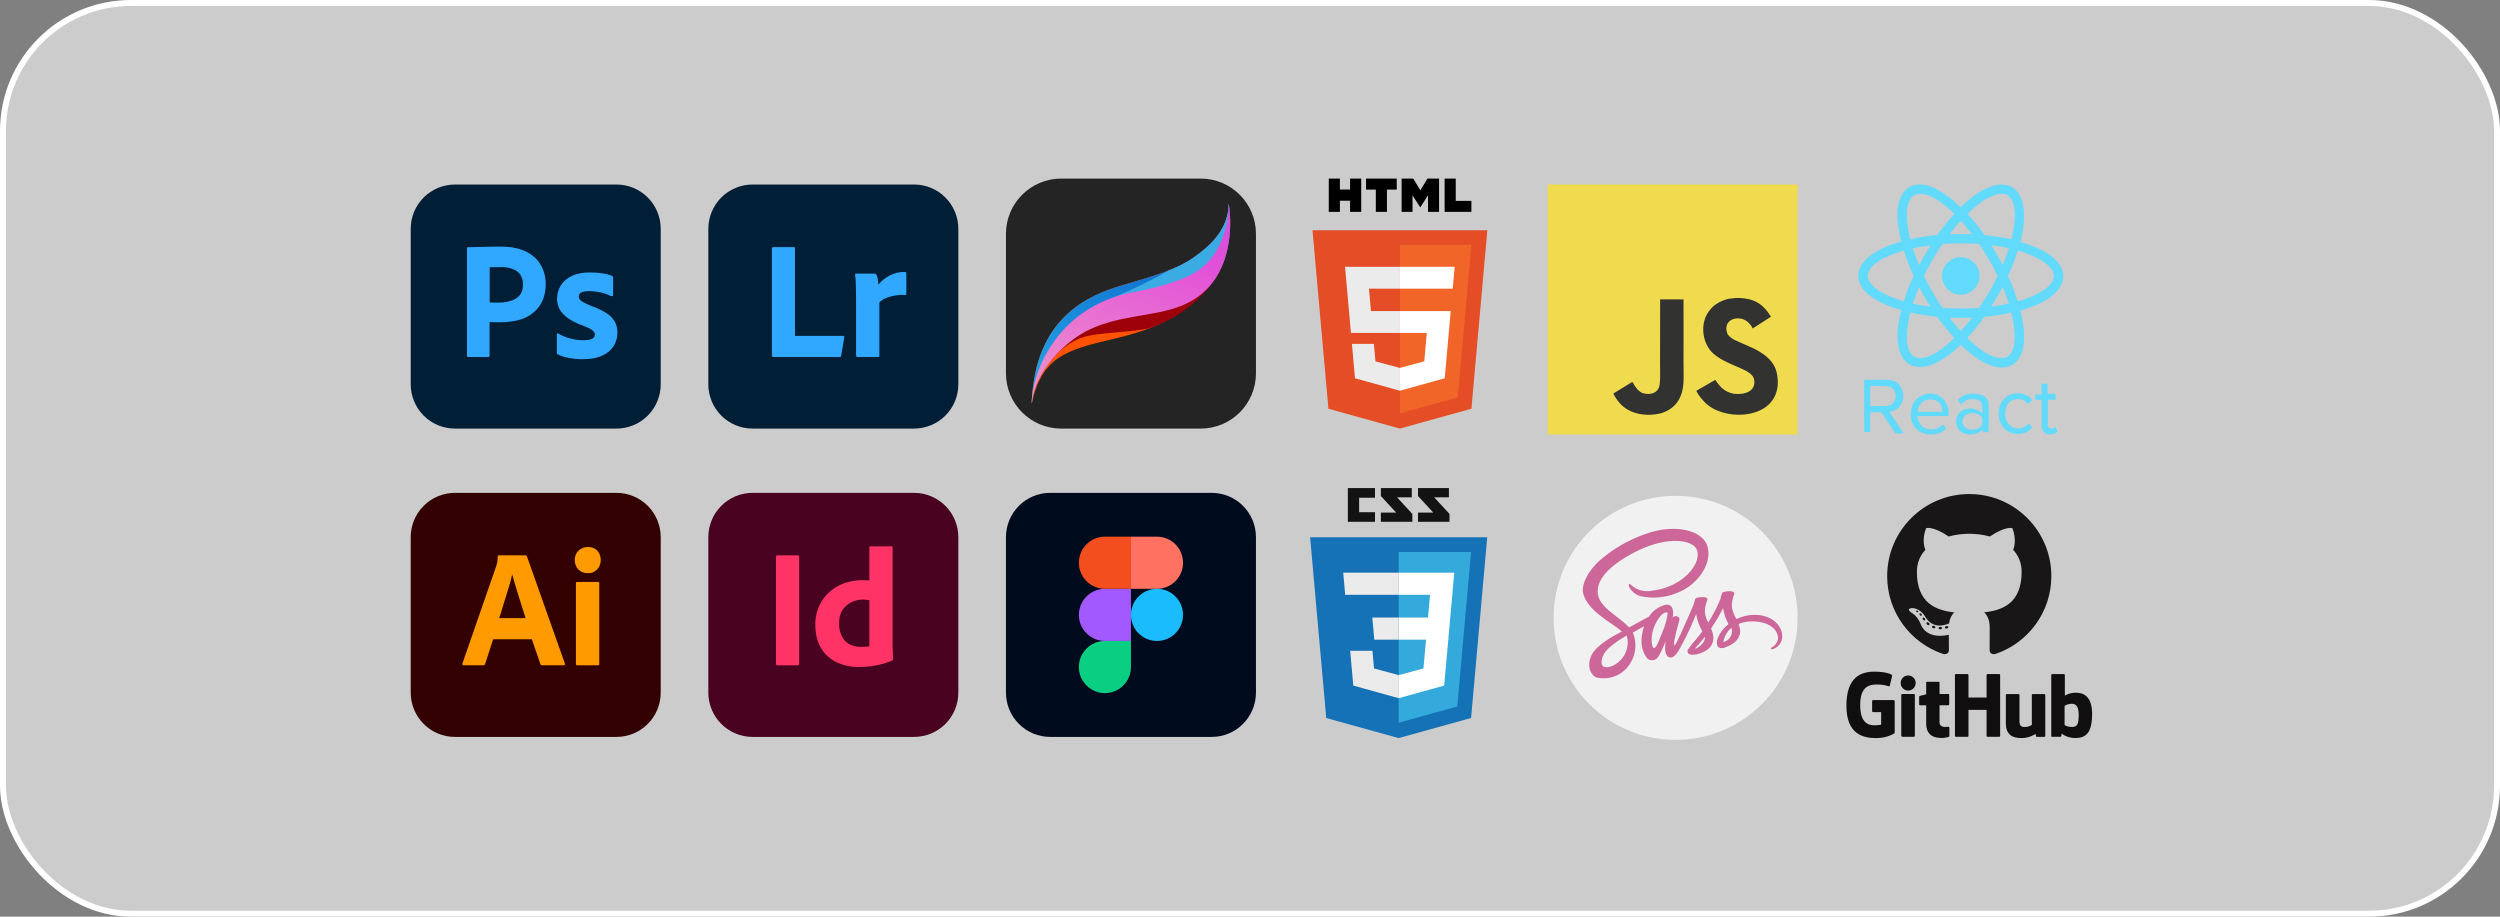 <svg width="420" height="154" viewBox="0 0 420 154" fill="none" xmlns="http://www.w3.org/2000/svg">
<rect x="0" y="0" width="420" height="154" fill="#808080" stroke="none"/>
<rect x="0.5" y="0.5" width="419" height="153" rx="21.5" fill="white" fill-opacity="0.6" stroke="white"/>
<path d="M201.717 72.005H178.287C173.159 72.005 169 67.846 169 62.717V39.287C169 34.159 173.159 30 178.287 30H201.713C206.841 30 211 34.159 211 39.287V62.713C211.005 67.846 206.846 72.005 201.717 72.005Z" fill="#242424"/>
<path d="M188.466 47.953C183.161 49.531 173.79 53.147 173.34 67.818C175.034 59.918 179.211 58.786 186.888 56.98C194.565 55.179 198.737 53.147 203.37 47.614C207.997 42.081 206.419 34.182 206.419 34.182C206.419 38.47 203.37 41.292 200.436 43.325C197.503 45.358 193.771 46.375 188.466 47.953Z" fill="url(#paint0_linear_41_2)"/>
<path d="M173.34 67.823C173.354 67.442 173.372 67.076 173.395 66.713C173.354 67.103 173.33 67.475 173.34 67.823Z" fill="url(#paint1_linear_41_2)"/>
<path d="M193.084 55.17C189.097 55.922 185.036 55.834 182.372 56.535C177.633 57.774 173.683 63.418 173.34 67.818C173.354 67.442 173.372 67.075 173.395 66.709C173.92 61.919 178.334 54.061 188.016 49.758C191.098 48.389 193.873 46.936 196.287 45.451C197.846 44.843 199.211 44.17 200.432 43.325C203.365 41.292 206.414 38.47 206.414 34.182C206.414 34.182 206.665 40.624 204.576 46.138C204.289 46.663 203.964 47.168 203.592 47.646C200.78 51.299 197.461 53.536 193.084 55.17Z" fill="url(#paint2_linear_41_2)"/>
<path d="M173.405 66.523C173.377 66.945 173.354 67.377 173.34 67.818C173.312 67.419 173.335 66.982 173.405 66.523C174.352 52.928 183.319 49.484 188.466 47.953C193.771 46.375 197.498 45.358 200.432 43.325C203.365 41.292 206.414 38.47 206.414 34.182C206.414 34.182 207.997 42.081 203.365 47.614C198.737 53.146 194.899 50.886 187.222 52.692C180.218 54.344 174.152 61.728 173.405 66.523Z" fill="url(#paint3_linear_41_2)"/>
<path d="M185.305 53.485C192.532 52.13 197.043 52.241 202.014 46.936C206.981 41.631 206.414 34.182 206.414 34.182C206.414 38.47 203.365 41.292 200.432 43.325C199.206 44.175 197.842 44.843 196.287 45.451C193.873 46.936 190.536 48.454 187.454 49.823C177.772 54.126 173.92 61.919 173.395 66.709C173.372 67.071 173.354 67.437 173.34 67.818C173.683 63.413 178.083 54.841 185.305 53.485Z" fill="url(#paint4_linear_41_2)"/>
<path d="M173.34 67.823C173.354 67.442 173.372 67.076 173.395 66.713C173.354 67.103 173.33 67.475 173.34 67.823Z" fill="url(#paint5_linear_41_2)"/>
<path d="M190.388 49.085C177.178 51.568 173.228 63.233 173.34 67.823C173.678 63.423 177.517 58.34 182.483 55.63C189.821 51.903 197.498 53.935 202.803 48.519C208.108 43.102 206.414 34.182 206.414 34.182C206.414 38.47 204.832 42.536 202.01 44.908C199.192 47.275 193.548 48.482 190.388 49.085Z" fill="url(#paint6_linear_41_2)"/>
<path d="M126.438 82.8H153.562C154.54 82.799 155.507 82.991 156.41 83.365C157.313 83.739 158.133 84.287 158.824 84.979C159.514 85.671 160.062 86.492 160.436 87.396C160.809 88.299 161.001 89.268 161 90.246V116.353C161.001 117.331 160.809 118.3 160.436 119.204C160.062 120.108 159.514 120.929 158.824 121.621C158.133 122.312 157.313 122.861 156.41 123.235C155.507 123.609 154.54 123.801 153.562 123.8H126.438C125.461 123.801 124.493 123.609 123.59 123.235C122.687 122.861 121.867 122.312 121.176 121.621C120.486 120.929 119.938 120.108 119.564 119.204C119.191 118.3 118.999 117.331 119 116.353V90.246C118.999 89.268 119.191 88.299 119.564 87.396C119.938 86.492 120.486 85.671 121.176 84.979C121.867 84.287 122.687 83.739 123.59 83.365C124.493 82.991 125.461 82.799 126.438 82.8Z" fill="#49021F"/>
<path d="M134.26 93.523V111.5C134.26 111.692 134.173 111.78 134.015 111.78H130.585C130.428 111.78 130.358 111.692 130.358 111.5V93.523C130.358 93.365 130.445 93.295 130.603 93.295H134.015C134.042 93.291 134.069 93.292 134.095 93.299C134.121 93.305 134.145 93.317 134.166 93.334C134.188 93.35 134.205 93.37 134.218 93.394C134.232 93.417 134.24 93.443 134.243 93.47C134.249 93.477 134.254 93.485 134.257 93.494C134.26 93.504 134.261 93.513 134.26 93.523Z" fill="#FF3366"/>
<path d="M144.34 112.06C143.043 112.082 141.757 111.812 140.577 111.272C139.48 110.758 138.56 109.928 137.935 108.889C137.287 107.82 136.972 106.489 136.972 104.894C136.955 103.597 137.287 102.32 137.935 101.197C138.599 100.056 139.561 99.117 140.717 98.481C141.942 97.798 143.412 97.465 145.145 97.465C145.268 97.464 145.391 97.469 145.512 97.483C145.67 97.5 145.845 97.5 146.055 97.518V91.981C146.055 91.858 146.107 91.788 146.23 91.788H149.782C149.822 91.783 149.861 91.793 149.894 91.815C149.926 91.838 149.949 91.872 149.957 91.911V108.626C149.957 108.942 149.975 109.292 149.992 109.677C150.01 110.063 150.045 110.396 150.062 110.694C150.066 110.753 150.051 110.812 150.02 110.862C149.989 110.912 149.942 110.951 149.887 110.974C148.971 111.36 148.014 111.642 147.035 111.815C146.146 111.976 145.244 112.059 144.34 112.06ZM146.055 108.556V100.847C145.899 100.809 145.741 100.78 145.582 100.759C145.39 100.742 145.197 100.724 145.005 100.724C144.319 100.716 143.641 100.872 143.027 101.18C142.43 101.478 141.917 101.924 141.54 102.476C141.155 103.037 140.962 103.79 140.962 104.701C140.947 105.316 141.048 105.929 141.26 106.506C141.429 106.973 141.698 107.398 142.047 107.75C142.385 108.072 142.792 108.312 143.237 108.451C143.706 108.605 144.197 108.681 144.69 108.679C144.952 108.679 145.197 108.661 145.425 108.644C145.639 108.66 145.854 108.63 146.055 108.556Z" fill="#FF3366"/>
<path d="M126.438 31H153.562C154.54 30.999 155.507 31.191 156.41 31.565C157.313 31.939 158.133 32.487 158.824 33.179C159.514 33.871 160.062 34.692 160.436 35.596C160.809 36.5 161.001 37.468 161 38.447V64.553C161.001 65.532 160.809 66.5 160.436 67.404C160.062 68.308 159.514 69.129 158.824 69.821C158.133 70.513 157.313 71.061 156.41 71.435C155.507 71.809 154.54 72.001 153.562 72H126.438C125.461 72.001 124.493 71.809 123.59 71.435C122.687 71.061 121.867 70.513 121.176 69.821C120.486 69.129 119.938 68.308 119.564 67.404C119.191 66.5 118.999 65.532 119 64.553V38.447C118.999 37.468 119.191 36.5 119.564 35.596C119.938 34.692 120.486 33.871 121.176 33.179C121.867 32.487 122.687 31.939 123.59 31.565C124.493 31.191 125.461 30.999 126.438 31Z" fill="#001E36"/>
<path d="M141.05 59.98H129.955C129.763 59.98 129.675 59.875 129.675 59.665V41.758C129.671 41.729 129.673 41.7 129.681 41.672C129.688 41.644 129.702 41.618 129.72 41.595C129.737 41.572 129.76 41.553 129.785 41.539C129.811 41.525 129.839 41.516 129.868 41.513H133.368C133.39 41.509 133.412 41.509 133.434 41.514C133.455 41.519 133.476 41.529 133.494 41.542C133.512 41.555 133.527 41.572 133.538 41.591C133.55 41.61 133.557 41.631 133.56 41.653V56.424H141.645C141.82 56.424 141.873 56.511 141.838 56.669L141.33 59.718C141.327 59.758 141.317 59.797 141.299 59.833C141.281 59.869 141.256 59.902 141.225 59.928C141.174 59.963 141.113 59.982 141.05 59.98Z" fill="#31A8FF"/>
<path d="M143.85 45.963H146.912C146.995 45.965 147.076 45.993 147.142 46.044C147.208 46.094 147.256 46.164 147.28 46.244C147.352 46.368 147.4 46.505 147.42 46.647C147.455 46.822 147.49 47.015 147.507 47.19C147.525 47.365 147.542 47.593 147.542 47.821C148.068 47.206 148.703 46.695 149.415 46.314C150.215 45.88 151.113 45.662 152.022 45.683C152.051 45.679 152.081 45.681 152.109 45.689C152.137 45.696 152.163 45.709 152.186 45.727C152.209 45.745 152.228 45.768 152.242 45.793C152.256 45.819 152.265 45.847 152.267 45.876V49.362C152.267 49.503 152.18 49.555 151.987 49.555C150.853 49.487 149.719 49.691 148.68 50.151C148.325 50.303 148.004 50.523 147.735 50.799V59.735C147.735 59.91 147.665 59.98 147.507 59.98H144.095C144.063 59.986 144.03 59.985 143.998 59.977C143.966 59.969 143.936 59.955 143.91 59.935C143.884 59.916 143.862 59.891 143.845 59.862C143.829 59.834 143.819 59.803 143.815 59.77V49.993C143.815 49.573 143.815 49.135 143.797 48.679C143.78 48.224 143.78 47.768 143.762 47.312C143.745 46.927 143.71 46.541 143.657 46.156C143.653 46.135 143.652 46.114 143.656 46.093C143.66 46.072 143.667 46.052 143.679 46.034C143.69 46.016 143.705 46.001 143.722 45.989C143.74 45.977 143.759 45.968 143.78 45.963C143.797 45.946 143.815 45.946 143.85 45.963Z" fill="#31A8FF"/>
<path d="M176.438 82.8H203.562C204.54 82.799 205.507 82.991 206.41 83.365C207.313 83.739 208.133 84.287 208.824 84.979C209.514 85.671 210.062 86.492 210.436 87.396C210.809 88.299 211.001 89.268 211 90.246V116.353C211.001 117.331 210.809 118.3 210.436 119.204C210.062 120.108 209.514 120.929 208.824 121.621C208.133 122.312 207.313 122.861 206.41 123.235C205.507 123.609 204.54 123.801 203.562 123.8H176.438C175.461 123.801 174.493 123.609 173.59 123.235C172.687 122.861 171.867 122.312 171.176 121.621C170.486 120.929 169.938 120.108 169.564 119.204C169.191 118.3 168.999 117.331 169 116.353V90.246C168.999 89.268 169.191 88.299 169.564 87.396C169.938 86.492 170.486 85.671 171.176 84.979C171.867 84.287 172.687 83.739 173.59 83.365C174.493 82.991 175.461 82.799 176.438 82.8Z" fill="#000B1D"/>
<path d="M185.625 116.441C188.041 116.441 190 114.48 190 112.061V107.68H185.625C183.209 107.68 181.25 109.641 181.25 112.061C181.25 114.48 183.209 116.441 185.625 116.441Z" fill="#0ACF83"/>
<path d="M181.25 103.3C181.25 100.881 183.209 98.919 185.625 98.919H190V107.68H185.625C183.209 107.68 181.25 105.719 181.25 103.3Z" fill="#A259FF"/>
<path d="M181.25 94.539C181.25 92.12 183.209 90.159 185.625 90.159H190V98.919H185.625C183.209 98.919 181.25 96.958 181.25 94.539Z" fill="#F24E1E"/>
<path d="M190 90.159H194.375C196.791 90.159 198.75 92.12 198.75 94.539C198.75 96.958 196.791 98.92 194.375 98.92L190 98.919V90.159Z" fill="#FF7262"/>
<path d="M198.75 103.3C198.75 105.719 196.791 107.68 194.375 107.68C191.959 107.68 190 105.719 190 103.3C190 100.881 191.959 98.92 194.375 98.92C196.791 98.92 198.75 100.881 198.75 103.3Z" fill="#1ABCFE"/>
<path d="M76.438 31H103.562C104.54 30.999 105.507 31.191 106.41 31.565C107.313 31.939 108.133 32.487 108.824 33.179C109.514 33.871 110.062 34.692 110.436 35.596C110.809 36.5 111.001 37.468 111 38.447V64.553C111.001 65.532 110.809 66.5 110.436 67.404C110.062 68.308 109.514 69.129 108.824 69.821C108.133 70.513 107.313 71.061 106.41 71.435C105.507 71.809 104.54 72.001 103.562 72H76.438C75.46 72.001 74.493 71.809 73.59 71.435C72.687 71.061 71.867 70.513 71.176 69.821C70.486 69.129 69.938 68.308 69.564 67.404C69.191 66.5 68.999 65.532 69 64.553V38.447C68.999 37.468 69.191 36.5 69.564 35.596C69.938 34.692 70.486 33.871 71.176 33.179C71.867 32.487 72.687 31.939 73.59 31.565C74.493 31.191 75.46 30.999 76.438 31Z" fill="#001E36"/>
<path d="M78.45 59.753V41.723C78.45 41.601 78.502 41.531 78.625 41.531C78.922 41.531 79.202 41.531 79.605 41.513C80.007 41.495 80.462 41.495 80.935 41.478C81.407 41.461 81.915 41.461 82.457 41.443C83 41.425 83.525 41.425 84.05 41.425C85.485 41.425 86.675 41.601 87.655 41.969C88.533 42.267 89.334 42.758 90 43.405C90.564 43.972 90.999 44.653 91.277 45.403C91.542 46.133 91.678 46.904 91.68 47.681C91.68 49.187 91.33 50.431 90.63 51.413C89.927 52.392 88.945 53.137 87.812 53.55C86.622 53.988 85.31 54.146 83.875 54.146C83.455 54.146 83.175 54.146 83 54.128C82.825 54.111 82.58 54.111 82.247 54.111V59.735C82.251 59.764 82.249 59.793 82.242 59.821C82.234 59.849 82.221 59.876 82.203 59.899C82.185 59.922 82.163 59.941 82.137 59.955C82.112 59.969 82.084 59.978 82.055 59.98H78.66C78.52 59.98 78.45 59.91 78.45 59.753ZM82.265 44.912V50.799C82.51 50.817 82.737 50.834 82.947 50.834H83.875C84.558 50.835 85.237 50.729 85.887 50.519C86.445 50.355 86.944 50.032 87.322 49.59C87.69 49.152 87.865 48.557 87.865 47.786C87.881 47.238 87.742 46.697 87.462 46.226C87.171 45.771 86.741 45.422 86.237 45.227C85.581 44.97 84.877 44.851 84.172 44.877C83.717 44.877 83.315 44.877 82.982 44.895C82.743 44.879 82.503 44.885 82.265 44.912Z" fill="#31A8FF"/>
<path d="M102.6 49.73C102.072 49.452 101.506 49.251 100.92 49.135C100.277 48.989 99.62 48.913 98.96 48.907C98.606 48.895 98.252 48.936 97.91 49.03C97.692 49.075 97.499 49.2 97.368 49.38C97.279 49.522 97.231 49.686 97.228 49.853C97.236 50.02 97.297 50.179 97.403 50.309C97.569 50.504 97.771 50.664 97.998 50.782C98.4 50.992 98.82 51.185 99.24 51.36C100.186 51.679 101.09 52.108 101.935 52.639C102.51 53.001 102.985 53.501 103.318 54.093C103.599 54.652 103.737 55.272 103.72 55.898C103.734 56.726 103.496 57.539 103.038 58.228C102.55 58.928 101.868 59.47 101.078 59.788C100.22 60.156 99.17 60.348 97.91 60.348C97.111 60.352 96.314 60.275 95.53 60.121C94.913 60.014 94.313 59.825 93.745 59.56C93.684 59.529 93.633 59.481 93.599 59.422C93.565 59.363 93.549 59.295 93.553 59.227V56.178C93.551 56.148 93.557 56.118 93.569 56.091C93.581 56.064 93.599 56.039 93.623 56.021C93.647 56.006 93.676 56 93.704 56.003C93.733 56.006 93.759 56.019 93.78 56.038C94.454 56.436 95.186 56.726 95.95 56.897C96.624 57.072 97.318 57.161 98.015 57.16C98.68 57.16 99.153 57.072 99.468 56.914C99.608 56.849 99.727 56.745 99.811 56.615C99.895 56.485 99.939 56.333 99.94 56.178C99.94 55.933 99.8 55.705 99.52 55.477C99.24 55.25 98.663 54.987 97.805 54.654C96.925 54.344 96.09 53.919 95.32 53.392C94.772 53.001 94.317 52.492 93.99 51.903C93.711 51.35 93.573 50.736 93.588 50.116C93.59 49.368 93.796 48.635 94.183 47.996C94.627 47.292 95.265 46.733 96.02 46.384C96.843 45.963 97.875 45.771 99.118 45.771C99.844 45.771 100.569 45.824 101.288 45.928C101.804 45.998 102.31 46.134 102.793 46.331C102.869 46.359 102.932 46.415 102.968 46.489C102.988 46.557 102.999 46.628 103.003 46.699V49.555C103.003 49.589 102.995 49.623 102.98 49.653C102.965 49.684 102.942 49.71 102.915 49.73C102.813 49.767 102.702 49.767 102.6 49.73Z" fill="#31A8FF"/>
<path d="M76.438 82.8H103.563C104.54 82.799 105.507 82.991 106.41 83.365C107.313 83.739 108.133 84.287 108.824 84.979C109.514 85.671 110.062 86.492 110.436 87.396C110.809 88.299 111.001 89.268 111 90.246V116.353C111.001 117.331 110.809 118.3 110.436 119.204C110.062 120.108 109.514 120.929 108.824 121.621C108.133 122.312 107.313 122.861 106.41 123.235C105.507 123.609 104.54 123.801 103.563 123.8H76.438C75.46 123.801 74.493 123.609 73.59 123.235C72.687 122.861 71.867 122.312 71.176 121.621C70.486 120.929 69.938 120.108 69.564 119.204C69.191 118.3 68.999 117.331 69 116.353V90.246C68.999 89.268 69.191 88.299 69.564 87.396C69.938 86.492 70.486 85.671 71.176 84.979C71.867 84.287 72.687 83.739 73.59 83.365C74.493 82.991 75.46 82.799 76.438 82.8Z" fill="#330000"/>
<path d="M89.353 107.4H82.843L81.513 111.517C81.498 111.592 81.455 111.659 81.394 111.704C81.332 111.75 81.256 111.77 81.18 111.762H77.89C77.698 111.762 77.645 111.657 77.698 111.447L83.332 95.205C83.385 95.029 83.438 94.837 83.507 94.626C83.578 94.251 83.613 93.87 83.612 93.487C83.607 93.444 83.619 93.399 83.645 93.364C83.671 93.328 83.709 93.303 83.752 93.295H88.285C88.425 93.295 88.495 93.347 88.513 93.435L94.9 111.482C94.953 111.675 94.9 111.762 94.725 111.762H91.067C91.006 111.768 90.944 111.752 90.892 111.717C90.841 111.682 90.804 111.63 90.787 111.57L89.353 107.4ZM83.858 103.843H88.302C88.198 103.475 88.058 103.037 87.9 102.581C87.743 102.126 87.585 101.6 87.427 101.074C87.27 100.549 87.095 100.005 86.92 99.462C86.745 98.919 86.588 98.411 86.448 97.903C86.308 97.395 86.185 96.957 86.062 96.536H86.028C85.87 97.3 85.672 98.055 85.433 98.796C85.17 99.638 84.907 100.514 84.627 101.39C84.382 102.283 84.12 103.107 83.858 103.843Z" fill="#FF9A00"/>
<path d="M98.715 96.291C98.428 96.298 98.142 96.247 97.875 96.141C97.607 96.036 97.364 95.879 97.157 95.678C96.757 95.239 96.543 94.661 96.562 94.066C96.552 93.776 96.603 93.488 96.711 93.219C96.82 92.951 96.984 92.708 97.192 92.507C97.613 92.109 98.171 91.889 98.75 91.894C99.433 91.894 99.957 92.104 100.342 92.507C100.73 92.932 100.937 93.491 100.92 94.066C100.931 94.362 100.882 94.657 100.777 94.934C100.671 95.211 100.512 95.464 100.307 95.678C100.101 95.888 99.853 96.052 99.578 96.158C99.303 96.264 99.009 96.309 98.715 96.291ZM96.755 111.5V98.008C96.755 97.833 96.825 97.763 96.983 97.763H100.447C100.605 97.763 100.675 97.851 100.675 98.008V111.5C100.675 111.693 100.605 111.78 100.447 111.78H97.017C96.981 111.783 96.944 111.778 96.909 111.765C96.875 111.751 96.844 111.73 96.819 111.704C96.793 111.677 96.775 111.644 96.764 111.609C96.752 111.574 96.75 111.537 96.755 111.5Z" fill="#FF9A00"/>
<path d="M243.416 83.555H240.947L243.515 86.342V87.668H238.225V86.115H240.793L238.225 83.328V82H243.416V83.555ZM237.177 83.555H234.707L237.275 86.342V87.668H231.985V86.115H234.554L231.985 83.328V82H237.177V83.555ZM230.998 83.618H228.333V86.05H230.998V87.668H226.439V82H230.998V83.618Z" fill="#131313"/>
<path d="M222.808 120.627L220.1 90.256H249.854L247.143 120.622L234.959 124L222.808 120.627Z" fill="#1572B6"/>
<path d="M234.977 121.418L244.823 118.688L247.139 92.739H234.977V121.418Z" fill="#33A9DC"/>
<path d="M234.977 103.743H239.906L240.247 99.928H234.977V96.203H244.317L243.313 107.467H234.977V103.743Z" fill="white"/>
<path d="M234.999 113.416L234.983 113.421L230.835 112.301L230.569 109.33H226.831L227.353 115.178L234.982 117.296L235 117.291L234.999 113.416Z" fill="#EBEBEB"/>
<path d="M239.589 107.309L239.141 112.298L234.986 113.419V117.294L242.622 115.178L243.327 107.309H239.589Z" fill="white"/>
<path d="M234.99 96.203V99.928H225.993L225.659 96.203H234.99ZM234.977 103.743V107.467L230.881 107.468L230.547 103.743L234.977 103.743Z" fill="#EBEBEB"/>
<path fill-rule="evenodd" clip-rule="evenodd" d="M330.836 83C323.221 83 317.045 89.174 317.045 96.791C317.045 102.884 320.997 108.053 326.476 109.876C327.165 110.004 327.419 109.577 327.419 109.213C327.419 108.884 327.406 107.798 327.4 106.646C323.563 107.48 322.754 105.018 322.754 105.018C322.126 103.424 321.222 103 321.222 103C319.971 102.145 321.316 102.162 321.316 102.162C322.701 102.259 323.431 103.583 323.431 103.583C324.66 105.692 326.657 105.082 327.444 104.73C327.568 103.838 327.925 103.229 328.319 102.885C325.256 102.537 322.036 101.354 322.036 96.07C322.036 94.564 322.575 93.334 323.457 92.368C323.314 92.021 322.842 90.618 323.591 88.718C323.591 88.718 324.749 88.348 327.383 90.132C328.484 89.827 329.664 89.674 330.835 89.668C332.008 89.674 333.188 89.827 334.29 90.132C336.922 88.348 338.079 88.719 338.079 88.719C338.829 90.618 338.357 92.021 338.214 92.368C339.098 93.334 339.633 94.564 339.633 96.07C339.633 101.367 336.407 102.533 333.336 102.874C333.831 103.302 334.272 104.141 334.272 105.428C334.272 107.273 334.256 108.758 334.256 109.212C334.256 109.578 334.504 110.009 335.203 109.873C340.68 108.048 344.626 102.88 344.626 96.789C344.627 89.174 338.452 83 330.836 83Z" fill="#181616"/>
<path d="M322.269 102.8C322.238 102.869 322.13 102.889 322.032 102.842C321.932 102.797 321.876 102.704 321.909 102.635C321.938 102.565 322.046 102.545 322.146 102.592C322.247 102.637 322.303 102.731 322.269 102.8ZM322.828 103.424C322.762 103.484 322.633 103.456 322.546 103.359C322.455 103.263 322.439 103.134 322.505 103.073C322.573 103.012 322.698 103.04 322.787 103.137C322.878 103.234 322.896 103.362 322.828 103.424ZM323.371 104.217C323.287 104.276 323.148 104.221 323.063 104.098C322.978 103.976 322.978 103.829 323.065 103.77C323.15 103.711 323.287 103.764 323.373 103.886C323.458 104.01 323.458 104.157 323.371 104.217ZM324.116 104.985C324.04 105.068 323.879 105.046 323.762 104.932C323.641 104.821 323.608 104.663 323.683 104.58C323.76 104.496 323.922 104.52 324.04 104.632C324.16 104.743 324.197 104.902 324.116 104.985ZM325.144 105.43C325.11 105.538 324.956 105.587 324.799 105.542C324.643 105.494 324.541 105.368 324.572 105.259C324.605 105.15 324.761 105.099 324.918 105.148C325.074 105.195 325.176 105.32 325.144 105.43ZM326.272 105.513C326.276 105.626 326.144 105.721 325.98 105.723C325.815 105.727 325.682 105.635 325.68 105.522C325.68 105.408 325.809 105.314 325.974 105.312C326.138 105.309 326.272 105.4 326.272 105.513ZM327.322 105.334C327.342 105.445 327.228 105.559 327.065 105.589C326.905 105.619 326.757 105.55 326.737 105.44C326.717 105.327 326.833 105.213 326.993 105.183C327.156 105.155 327.302 105.221 327.322 105.334Z" fill="#181616"/>
<path d="M318.148 117.615H314.679C314.636 117.615 314.595 117.633 314.565 117.663C314.534 117.693 314.517 117.735 314.517 117.778V119.473C314.517 119.516 314.534 119.558 314.565 119.588C314.595 119.618 314.636 119.636 314.679 119.636H316.032V121.742C316.032 121.742 315.728 121.846 314.888 121.846C313.897 121.846 312.513 121.484 312.513 118.44C312.513 115.395 313.954 114.994 315.308 114.994C316.479 114.994 316.984 115.201 317.305 115.3C317.406 115.331 317.5 115.23 317.5 115.141L317.887 113.502C317.887 113.478 317.882 113.453 317.871 113.431C317.86 113.409 317.844 113.39 317.824 113.376C317.694 113.282 316.898 112.838 314.888 112.838C312.573 112.838 310.197 113.822 310.197 118.559C310.197 123.294 312.917 124 315.209 124C317.106 124 318.257 123.189 318.257 123.189C318.304 123.163 318.31 123.097 318.31 123.066V117.777C318.31 117.734 318.293 117.693 318.262 117.663C318.232 117.632 318.191 117.615 318.148 117.615ZM335.862 113.242H333.909C333.888 113.242 333.867 113.247 333.847 113.255C333.827 113.263 333.809 113.275 333.794 113.29C333.779 113.305 333.768 113.323 333.76 113.343C333.752 113.363 333.747 113.384 333.748 113.405L333.748 117.18H330.704V113.405C330.704 113.384 330.7 113.363 330.692 113.343C330.684 113.323 330.672 113.305 330.657 113.29C330.642 113.275 330.624 113.263 330.605 113.255C330.585 113.247 330.564 113.242 330.543 113.242H328.59C328.568 113.242 328.547 113.247 328.528 113.255C328.508 113.263 328.49 113.275 328.475 113.29C328.46 113.305 328.448 113.323 328.44 113.343C328.432 113.363 328.428 113.384 328.428 113.405V123.625C328.428 123.715 328.501 123.788 328.59 123.788H330.543C330.564 123.788 330.585 123.784 330.605 123.776C330.624 123.767 330.642 123.755 330.657 123.74C330.672 123.725 330.684 123.707 330.692 123.687C330.7 123.668 330.704 123.646 330.704 123.625V119.254H333.748L333.743 123.625C333.743 123.715 333.816 123.788 333.905 123.788H335.862C335.884 123.788 335.905 123.784 335.924 123.776C335.944 123.767 335.962 123.755 335.977 123.74C335.992 123.725 336.003 123.707 336.011 123.687C336.019 123.668 336.024 123.646 336.023 123.625V113.405C336.024 113.384 336.02 113.362 336.012 113.343C336.004 113.323 335.992 113.305 335.977 113.29C335.962 113.275 335.944 113.263 335.924 113.255C335.905 113.246 335.884 113.242 335.862 113.242ZM320.574 113.475C319.879 113.475 319.315 114.043 319.315 114.746C319.315 115.449 319.879 116.018 320.574 116.018C321.269 116.018 321.833 115.449 321.833 114.746C321.833 114.043 321.269 113.475 320.574 113.475ZM321.532 116.589H319.585C319.496 116.589 319.416 116.681 319.416 116.77V123.529C319.416 123.728 319.54 123.787 319.7 123.787H321.453C321.646 123.787 321.693 123.693 321.693 123.526V116.752C321.693 116.731 321.689 116.71 321.681 116.69C321.673 116.67 321.661 116.652 321.646 116.637C321.631 116.622 321.614 116.61 321.594 116.602C321.574 116.594 321.553 116.589 321.532 116.589ZM343.446 116.604H341.508C341.486 116.604 341.465 116.609 341.446 116.617C341.426 116.625 341.408 116.637 341.393 116.653C341.378 116.668 341.367 116.686 341.359 116.705C341.351 116.725 341.347 116.746 341.347 116.768V121.779C341.347 121.779 340.854 122.139 340.156 122.139C339.457 122.139 339.272 121.822 339.272 121.138V116.768C339.272 116.746 339.268 116.725 339.26 116.705C339.252 116.686 339.24 116.668 339.225 116.652C339.21 116.637 339.192 116.625 339.173 116.617C339.153 116.609 339.132 116.604 339.111 116.604H337.144C337.101 116.604 337.059 116.622 337.029 116.652C336.999 116.683 336.982 116.724 336.982 116.768V121.468C336.982 123.501 338.115 123.998 339.673 123.998C340.952 123.998 341.982 123.291 341.982 123.291C341.982 123.291 342.031 123.664 342.054 123.708C342.076 123.752 342.134 123.796 342.196 123.796L343.448 123.791C343.469 123.791 343.49 123.786 343.51 123.778C343.529 123.77 343.547 123.758 343.562 123.743C343.577 123.727 343.589 123.709 343.597 123.69C343.606 123.67 343.61 123.649 343.61 123.627L343.609 116.767C343.608 116.724 343.591 116.682 343.561 116.652C343.531 116.621 343.489 116.604 343.446 116.604ZM348.743 116.375C347.642 116.375 346.893 116.866 346.893 116.866V113.405C346.894 113.384 346.89 113.362 346.882 113.343C346.874 113.323 346.862 113.305 346.847 113.29C346.832 113.275 346.814 113.263 346.794 113.255C346.775 113.246 346.754 113.242 346.732 113.242H344.774C344.753 113.242 344.732 113.246 344.712 113.254C344.692 113.262 344.674 113.274 344.659 113.29C344.644 113.305 344.632 113.323 344.624 113.343C344.616 113.362 344.612 113.383 344.612 113.405V123.625C344.612 123.646 344.616 123.668 344.624 123.687C344.632 123.707 344.644 123.725 344.659 123.74C344.674 123.755 344.692 123.768 344.712 123.776C344.732 123.784 344.753 123.788 344.774 123.788H346.133C346.195 123.788 346.241 123.757 346.275 123.701C346.308 123.646 346.357 123.23 346.357 123.23C346.357 123.23 347.158 123.988 348.674 123.988C350.454 123.988 351.475 123.086 351.475 119.936C351.475 116.786 349.844 116.375 348.743 116.375ZM347.978 122.133C347.306 122.112 346.85 121.807 346.85 121.807V118.571C346.85 118.571 347.3 118.295 347.852 118.245C348.55 118.183 349.222 118.394 349.222 120.059C349.222 121.814 348.919 122.161 347.978 122.133ZM327.334 122.094C327.248 122.094 327.03 122.129 326.805 122.129C326.086 122.129 325.842 121.795 325.842 121.362V118.488H327.307C327.328 118.488 327.349 118.484 327.369 118.475C327.389 118.467 327.407 118.455 327.422 118.44C327.437 118.425 327.449 118.407 327.457 118.387C327.465 118.367 327.469 118.346 327.469 118.324V116.75C327.469 116.729 327.465 116.708 327.457 116.688C327.449 116.668 327.437 116.65 327.422 116.635C327.407 116.62 327.389 116.608 327.369 116.6C327.349 116.592 327.328 116.588 327.307 116.588H325.842L325.839 114.652C325.839 114.579 325.802 114.542 325.717 114.542H323.72C323.643 114.542 323.601 114.577 323.601 114.651V116.651C323.601 116.651 322.601 116.892 322.533 116.912C322.5 116.922 322.47 116.942 322.449 116.97C322.428 116.998 322.416 117.032 322.416 117.067V118.324C322.416 118.345 322.42 118.366 322.428 118.386C322.436 118.406 322.448 118.424 322.463 118.439C322.478 118.454 322.496 118.466 322.516 118.474C322.535 118.483 322.556 118.487 322.578 118.487H323.601V121.511C323.601 123.757 325.177 123.977 326.24 123.977C326.725 123.977 327.306 123.822 327.402 123.786C327.46 123.764 327.494 123.705 327.494 123.639L327.495 122.257C327.494 122.214 327.477 122.173 327.447 122.143C327.417 122.112 327.377 122.095 327.334 122.094Z" fill="#100E0F"/>
<path d="M223.175 68.67L220.501 38.688H249.874L247.198 68.665L235.17 72L223.175 68.67Z" fill="#E44D26"/>
<path d="M235.188 69.451L244.907 66.756L247.194 41.14H235.188V69.451Z" fill="#F16529"/>
<path d="M235.188 52.26H230.322L229.986 48.494H235.188V44.817H225.967L226.959 55.937H235.188V52.26ZM235.188 61.809L235.171 61.814L231.077 60.708L230.815 57.775H227.123L227.638 63.549L235.171 65.64L235.188 65.635V61.809Z" fill="#EBEBEB"/>
<path d="M223.234 30H225.103V31.846H226.812V30H228.681V35.591H226.812V33.719H225.103V35.591H223.234V30ZM231.138 31.854H229.493V30H234.653V31.854H233.007V35.591H231.138V31.854ZM235.472 30H237.42L238.619 31.965L239.816 30H241.765V35.591H239.904V32.82L238.619 34.807H238.586L237.3 32.82V35.591H235.471L235.472 30ZM242.696 30H244.565V33.743H247.193V35.591H242.696V30Z" fill="black"/>
<path d="M235.175 52.26V55.937H239.703L239.276 60.706L235.175 61.813V65.638L242.713 63.549L243.633 53.247L243.722 52.26H235.175ZM235.175 44.817V48.494H244.057L244.131 47.668L244.386 44.817H235.175Z" fill="white"/>
<path d="M260 31H302V73H260V31Z" fill="#F0DB4F"/>
<path d="M298.563 62.983C298.255 61.067 297.006 59.458 293.305 57.957C292.019 57.366 290.586 56.943 290.159 55.969C290.007 55.402 289.987 55.082 290.083 54.739C290.358 53.625 291.688 53.278 292.742 53.597C293.42 53.825 294.063 54.348 294.45 55.182C296.263 54.009 296.259 54.016 297.525 53.21C297.061 52.492 296.814 52.16 296.511 51.853C295.421 50.635 293.935 50.008 291.56 50.056L290.323 50.216C289.137 50.516 288.007 51.138 287.344 51.972C285.356 54.228 285.923 58.177 288.342 59.801C290.726 61.59 294.227 61.997 294.674 63.67C295.11 65.718 293.169 66.381 291.241 66.145C289.82 65.85 289.029 65.128 288.175 63.814C286.602 64.724 286.602 64.724 284.985 65.654C285.368 66.493 285.771 66.872 286.414 67.599C289.456 70.685 297.07 70.533 298.435 65.862C298.491 65.702 298.858 64.632 298.563 62.983ZM282.832 50.303H278.904L278.888 60.46C278.888 62.62 279 64.6 278.648 65.207C278.074 66.4 276.584 66.253 275.906 66.021C275.215 65.681 274.864 65.199 274.457 64.516C274.345 64.32 274.261 64.169 274.233 64.157L271.039 66.113C271.57 67.203 272.352 68.149 273.354 68.764C274.851 69.662 276.863 69.938 278.968 69.455C280.337 69.056 281.519 68.229 282.138 66.972C283.032 65.323 282.84 63.327 282.832 61.119C282.852 57.517 282.832 53.916 282.832 50.303Z" fill="#323330"/>
<path d="M329.414 49.502C331.151 49.502 332.56 48.093 332.56 46.356C332.56 44.619 331.151 43.211 329.414 43.211C327.677 43.211 326.268 44.619 326.268 46.356C326.268 48.093 327.677 49.502 329.414 49.502Z" fill="#61DAFB"/>
<path d="M329.414 57.924C331.883 60.326 334.319 61.746 336.28 61.746C336.923 61.746 337.532 61.611 338.039 61.307C339.798 60.292 340.441 57.755 339.832 54.136C339.73 53.493 339.595 52.851 339.426 52.174C340.102 51.971 340.711 51.768 341.32 51.565C344.736 50.246 346.631 48.42 346.631 46.424C346.631 44.395 344.736 42.568 341.32 41.283C340.711 41.046 340.102 40.843 339.426 40.674C339.595 39.997 339.73 39.355 339.832 38.712C340.407 35.025 339.764 32.455 338.005 31.44C337.498 31.135 336.889 31 336.246 31C334.318 31 331.849 32.421 329.38 34.822C326.945 32.421 324.509 31 322.548 31C321.905 31 321.296 31.135 320.789 31.44C319.03 32.455 318.387 34.991 318.996 38.611C319.097 39.253 319.233 39.896 319.402 40.572C318.725 40.775 318.117 40.978 317.508 41.181C314.091 42.5 312.197 44.327 312.197 46.322C312.197 48.352 314.091 50.178 317.508 51.464C318.117 51.701 318.725 51.904 319.402 52.073C319.233 52.749 319.097 53.392 318.996 54.035C318.421 57.654 319.064 60.224 320.789 61.205C321.296 61.51 321.905 61.645 322.548 61.645C324.509 61.713 326.945 60.292 329.414 57.924ZM327.52 53.358C328.129 53.392 328.771 53.392 329.414 53.392C330.057 53.392 330.699 53.392 331.308 53.358C330.699 54.17 330.057 54.914 329.414 55.624C328.771 54.914 328.129 54.17 327.52 53.358ZM323.326 49.874C323.664 50.449 323.968 50.99 324.34 51.532C323.292 51.396 322.311 51.227 321.364 51.024C321.668 50.111 322.006 49.164 322.412 48.217C322.683 48.758 322.987 49.333 323.326 49.874ZM321.364 41.722C322.311 41.519 323.292 41.35 324.34 41.215C324.002 41.756 323.664 42.297 323.326 42.872C322.987 43.447 322.683 43.989 322.412 44.564C321.973 43.583 321.634 42.636 321.364 41.722ZM323.224 46.356C323.664 45.443 324.137 44.53 324.679 43.617C325.186 42.737 325.761 41.858 326.336 40.978C327.351 40.911 328.365 40.877 329.414 40.877C330.496 40.877 331.511 40.911 332.492 40.978C333.101 41.858 333.642 42.737 334.149 43.617C334.691 44.53 335.164 45.443 335.604 46.356C335.164 47.27 334.691 48.183 334.149 49.096C333.642 49.976 333.067 50.855 332.492 51.734C331.477 51.802 330.463 51.836 329.414 51.836C328.332 51.836 327.317 51.802 326.336 51.734C325.727 50.855 325.186 49.976 324.679 49.096C324.137 48.183 323.664 47.27 323.224 46.356ZM336.449 44.53L335.536 42.839C335.198 42.264 334.894 41.722 334.521 41.181C335.57 41.316 336.551 41.486 337.498 41.688C337.194 42.636 336.855 43.583 336.449 44.53ZM336.449 48.183C336.855 49.13 337.194 50.077 337.498 50.99C336.551 51.193 335.57 51.362 334.521 51.498C334.86 50.956 335.198 50.415 335.536 49.84C335.841 49.333 336.145 48.758 336.449 48.183ZM337.227 59.92C336.957 60.089 336.619 60.157 336.246 60.157C334.589 60.157 332.526 58.804 330.496 56.774C331.477 55.726 332.424 54.542 333.371 53.223C334.961 53.087 336.483 52.851 337.904 52.512C338.073 53.121 338.174 53.73 338.276 54.339C338.75 57.214 338.377 59.277 337.227 59.92ZM338.986 42.094C342.775 43.177 345.041 44.834 345.041 46.356C345.041 47.675 343.485 48.995 340.745 50.043C340.204 50.246 339.595 50.449 338.986 50.618C338.547 49.231 338.005 47.811 337.329 46.356C338.005 44.902 338.58 43.481 338.986 42.094ZM336.28 32.556C336.652 32.556 336.957 32.624 337.261 32.793C338.377 33.435 338.783 35.465 338.31 38.374C338.208 38.949 338.073 39.558 337.938 40.2C336.517 39.896 334.995 39.659 333.405 39.49C332.492 38.171 331.511 36.987 330.53 35.938C332.56 33.943 334.623 32.556 336.28 32.556ZM331.308 39.355C330.699 39.321 330.057 39.321 329.414 39.321C328.771 39.321 328.129 39.321 327.52 39.355C328.129 38.543 328.771 37.799 329.414 37.088C330.057 37.799 330.699 38.577 331.308 39.355ZM321.6 32.793C321.871 32.624 322.209 32.556 322.581 32.556C324.239 32.556 326.302 33.909 328.332 35.938C327.351 36.987 326.404 38.171 325.456 39.49C323.867 39.625 322.345 39.862 320.924 40.2C320.755 39.591 320.653 38.983 320.552 38.374C320.078 35.499 320.45 33.469 321.6 32.793ZM319.842 50.618C316.053 49.536 313.787 47.878 313.787 46.356C313.787 45.037 315.343 43.718 318.083 42.669C318.624 42.467 319.233 42.264 319.842 42.094C320.281 43.481 320.823 44.902 321.499 46.356C320.823 47.811 320.248 49.265 319.842 50.618ZM320.552 54.339C320.653 53.764 320.789 53.155 320.924 52.512C322.345 52.817 323.867 53.054 325.456 53.223C326.37 54.542 327.351 55.726 328.332 56.774C326.302 58.77 324.239 60.157 322.581 60.157C322.209 60.157 321.905 60.089 321.6 59.92C320.45 59.277 320.078 57.214 320.552 54.339ZM319.131 68.275C319.875 67.361 319.909 66.347 319.503 65.332C319.097 64.317 318.252 63.844 317.203 63.81C315.952 63.776 314.666 63.81 313.415 63.81H313.178V72.57H314.193V69.255H315.783C315.986 69.255 316.155 69.323 316.256 69.492L318.286 72.638C318.319 72.706 318.421 72.807 318.489 72.807H319.808C318.996 71.556 318.218 70.372 317.406 69.154C318.117 69.053 318.725 68.816 319.131 68.275ZM314.193 68.207V64.858H314.565C315.343 64.858 316.155 64.825 316.933 64.892C317.846 64.926 318.489 65.636 318.489 66.55C318.489 67.463 317.744 68.173 316.831 68.207C316.019 68.241 315.208 68.207 314.193 68.207ZM327.283 68.647C326.742 66.279 324.577 65.67 322.92 66.414C321.634 66.989 321.059 68.106 321.025 69.492C320.992 70.541 321.296 71.488 322.108 72.198C323.021 73.01 324.137 73.112 325.287 72.909C325.93 72.773 326.505 72.469 326.945 71.995C326.776 71.759 326.607 71.522 326.437 71.319C325.49 72.131 324.442 72.401 323.292 71.86C322.548 71.488 322.175 70.575 322.108 69.898H327.351V69.459C327.384 69.154 327.351 68.883 327.283 68.647ZM322.175 69.188C322.074 68.173 323.089 67.091 324.205 67.091C325.49 67.057 326.302 67.835 326.336 69.188H322.175ZM332.56 66.245C332.052 66.144 331.511 66.11 331.004 66.144C330.192 66.211 329.482 66.583 328.907 67.192C329.076 67.429 329.211 67.666 329.414 67.936C329.482 67.869 329.549 67.801 329.617 67.767C330.158 67.26 330.801 66.989 331.579 67.057C332.188 67.091 332.763 67.294 332.932 67.903C333.067 68.376 333.033 68.883 333.067 69.391C332.966 69.391 332.932 69.357 332.898 69.323C332.086 68.647 331.173 68.511 330.192 68.748C329.279 68.985 328.704 69.695 328.636 70.609C328.568 71.657 329.042 72.435 329.955 72.807C330.53 73.044 331.173 73.044 331.782 72.909C332.255 72.807 332.458 72.537 333.135 72.164V72.604H334.082C334.082 71.251 334.116 69.594 334.082 68.038C334.082 67.057 333.507 66.448 332.56 66.245ZM333.033 70.507C332.999 70.609 333.033 70.71 333.033 70.811C333.033 71.522 332.864 71.759 332.188 72.029C331.714 72.198 331.207 72.266 330.699 72.097C330.124 71.928 329.718 71.42 329.718 70.845C329.685 70.27 330.057 69.695 330.632 69.526C331.41 69.255 332.12 69.425 332.763 69.898C332.966 70.067 333.101 70.236 333.033 70.507ZM338.31 67.158C339.189 66.888 340.001 67.057 340.61 67.801L340.711 67.869C340.948 67.666 341.151 67.463 341.422 67.226C341.32 67.125 341.286 67.057 341.219 66.956C340.238 65.907 338.31 65.772 337.126 66.617C335.469 67.835 335.502 70.203 336.314 71.454C337.092 72.638 338.208 73.044 339.527 72.875C340.305 72.773 340.948 72.401 341.455 71.759C341.219 71.556 340.982 71.353 340.745 71.116C340.677 71.183 340.644 71.217 340.61 71.285C339.697 72.3 338.174 72.198 337.363 71.116C336.889 70.473 336.788 69.729 336.923 68.985C336.991 68.139 337.43 67.463 338.31 67.158ZM345.345 71.759C345.278 71.792 345.244 71.826 345.244 71.826C344.973 72.029 344.703 72.063 344.398 71.962C344.094 71.826 344.06 71.556 344.026 71.285V67.429C344.026 67.361 344.026 67.497 344.06 67.158H345.345V66.144H343.992V64.453H342.978V66.279H342.098C342.03 66.279 341.929 66.347 341.929 66.414C341.895 66.651 341.929 66.82 341.929 67.158H343.011V71.488C343.011 72.029 343.147 72.503 343.62 72.773C344.128 73.078 345.109 73.01 345.548 72.638C345.616 72.604 345.65 72.469 345.65 72.435C345.548 72.232 345.447 71.995 345.345 71.759Z" fill="#61DAFB"/>
<path d="M302 103.8C302 115.122 292.822 124.3 281.5 124.3C270.178 124.3 261 115.122 261 103.8C261 92.478 270.178 83.3 281.5 83.3C292.822 83.3 302 92.478 302 103.8Z" fill="#F1F1F1"/>
<path d="M294.759 103.293C293.706 103.295 292.668 103.535 291.722 103.997C291.426 103.506 291.198 102.977 291.043 102.425C290.954 101.992 290.933 101.547 290.982 101.108C291.084 100.625 291.217 100.148 291.379 99.681C291.373 99.62 291.306 99.332 290.632 99.322C289.958 99.313 289.378 99.451 289.316 99.629C289.199 99.954 289.105 100.288 289.034 100.627C288.477 102.003 287.79 103.323 286.984 104.569C286.533 103.829 286.347 102.957 286.458 102.097C286.56 101.613 286.693 101.137 286.855 100.67C286.849 100.609 286.782 100.321 286.108 100.311C285.434 100.301 284.854 100.439 284.792 100.617C284.729 100.796 284.65 101.216 284.51 101.615C284.37 102.015 282.736 105.668 282.307 106.61C282.087 107.089 281.897 107.479 281.763 107.742C281.756 107.759 281.748 107.776 281.739 107.791C281.619 108.017 281.555 108.141 281.555 108.141V108.147C281.463 108.312 281.365 108.465 281.316 108.465C281.231 108.123 281.235 107.765 281.328 107.425C281.567 106.157 282.154 104.187 282.148 104.119C282.148 104.082 282.258 103.74 281.769 103.563C281.655 103.509 281.527 103.491 281.404 103.513C281.28 103.534 281.166 103.593 281.077 103.682C281.034 103.682 281.004 103.787 281.004 103.787C281.004 103.787 281.536 101.571 279.988 101.571C279.385 101.693 278.812 101.933 278.303 102.279C277.794 102.625 277.36 103.069 277.026 103.585C276.609 103.812 275.722 104.295 274.773 104.816C274.414 105.018 274.038 105.22 273.69 105.414C273.666 105.39 273.641 105.359 273.617 105.335C271.732 103.327 268.267 101.91 268.417 99.223C268.472 98.244 268.808 95.673 275.07 92.551C280.223 90.011 284.325 90.715 285.035 92.275C286.051 94.504 282.837 98.641 277.513 99.241C276.924 99.361 276.315 99.346 275.732 99.199C275.15 99.052 274.608 98.775 274.146 98.39C273.865 98.084 273.822 98.066 273.718 98.127C273.546 98.219 273.656 98.494 273.718 98.653C273.921 99.021 274.195 99.344 274.526 99.604C274.856 99.863 275.234 100.054 275.64 100.165C277.734 100.618 279.918 100.401 281.883 99.546C285.115 98.298 287.628 94.827 286.891 91.92C286.15 88.97 281.254 87.997 276.62 89.646C273.717 90.623 271.035 92.161 268.727 94.174C266.174 96.561 265.771 98.635 265.936 99.505C266.534 102.591 270.784 104.598 272.485 106.088C272.399 106.137 272.32 106.18 272.253 106.216C271.402 106.639 268.158 108.334 267.346 110.127C266.428 112.162 267.493 113.616 268.197 113.812C269.257 114.066 270.37 113.982 271.381 113.573C272.391 113.164 273.249 112.449 273.834 111.529C274.332 110.765 274.638 109.893 274.726 108.986C274.814 108.079 274.682 107.164 274.34 106.319C274.334 106.305 274.326 106.293 274.316 106.282L274.983 105.891C275.417 105.633 275.845 105.395 276.213 105.199C275.964 105.917 275.817 106.668 275.778 107.427C275.694 108.591 276.05 109.745 276.777 110.659C276.887 110.754 277.015 110.826 277.154 110.871C277.293 110.916 277.439 110.934 277.584 110.922C278.303 110.922 278.632 110.324 278.992 109.613C279.432 108.744 279.83 107.734 279.83 107.734C279.83 107.734 279.334 110.464 280.681 110.464C281.17 110.464 281.666 109.827 281.887 109.506V109.512C281.887 109.512 281.899 109.494 281.924 109.451L282.003 109.323V109.311C282.199 108.969 282.64 108.191 283.294 106.899C284.139 105.235 284.953 103.153 284.953 103.153C285.032 103.611 285.14 104.063 285.278 104.506C285.475 105.043 285.708 105.566 285.975 106.072C285.779 106.348 285.657 106.501 285.657 106.501L285.663 106.507C285.504 106.715 285.333 106.941 285.142 107.162C284.576 107.784 284.051 108.442 283.57 109.133C283.498 109.249 283.474 109.387 283.501 109.521C283.528 109.654 283.606 109.772 283.717 109.851C283.969 109.982 284.256 110.029 284.537 109.986C284.96 109.962 285.376 109.867 285.767 109.705C286.145 109.572 286.502 109.384 286.826 109.148C287.16 108.917 287.429 108.603 287.607 108.238C287.785 107.872 287.866 107.467 287.842 107.061C287.805 106.55 287.674 106.05 287.457 105.585C287.518 105.499 287.577 105.414 287.634 105.328C288.315 104.312 288.928 103.253 289.47 102.158C289.549 102.615 289.657 103.067 289.794 103.51C289.957 103.974 290.157 104.425 290.393 104.856C289.61 105.459 288.993 106.25 288.601 107.157C288.216 108.271 288.515 108.772 289.08 108.889C289.389 108.91 289.698 108.847 289.974 108.705C290.379 108.572 290.762 108.376 291.106 108.124C291.469 107.909 291.774 107.608 291.992 107.247C292.209 106.886 292.334 106.476 292.354 106.054C292.327 105.634 292.232 105.22 292.073 104.83C293.106 104.427 294.226 104.298 295.324 104.457C298.237 104.799 298.812 106.617 298.702 107.383C298.651 107.654 298.541 107.912 298.382 108.138C298.223 108.364 298.017 108.553 297.778 108.692C297.576 108.82 297.509 108.863 297.527 108.956C297.551 109.091 297.647 109.084 297.82 109.06C298.259 108.923 298.647 108.657 298.931 108.296C299.216 107.935 299.384 107.496 299.414 107.037C299.507 105.242 297.793 103.273 294.762 103.291L294.759 103.293ZM272.283 110.867C271.316 111.92 269.969 112.317 269.387 111.981C268.763 111.622 269.008 110.066 270.195 108.951C270.9 108.317 271.661 107.749 272.469 107.255C272.61 107.169 272.819 107.047 273.068 106.896L273.135 106.859L273.282 106.767C273.494 107.477 273.513 108.232 273.338 108.952C273.162 109.673 272.798 110.334 272.283 110.867ZM279.321 106.08C278.985 106.899 278.281 109 277.853 108.883C277.485 108.784 277.254 107.193 277.78 105.62C278.045 104.863 278.431 104.154 278.924 103.521C279.45 102.933 280.032 102.737 280.172 102.976C280.044 104.047 279.757 105.093 279.321 106.08ZM285.129 108.859C284.988 108.932 284.854 108.978 284.793 108.945C284.75 108.921 284.854 108.825 284.854 108.825C284.854 108.825 285.583 108.041 285.87 107.687C286.035 107.479 286.229 107.235 286.44 106.958V107.037C286.44 107.973 285.534 108.604 285.13 108.861L285.129 108.859ZM289.61 107.837C289.506 107.764 289.524 107.518 289.873 106.753C290.116 106.262 290.456 105.825 290.871 105.468C290.935 105.649 290.968 105.84 290.97 106.032C290.974 106.441 290.844 106.839 290.598 107.166C290.352 107.493 290.005 107.729 289.611 107.838L289.61 107.837Z" fill="#CD6799"/>
<defs>
<linearGradient id="paint0_linear_41_2" x1="208.255" y1="91.909" x2="207.519" y2="124.955" gradientUnits="userSpaceOnUse">
<stop stop-color="#FD5200"/>
<stop offset="0.272" stop-color="#FFDC38"/>
<stop offset="0.963" stop-color="#F3FEAB"/>
</linearGradient>
<linearGradient id="paint1_linear_41_2" x1="44592.1" y1="-2897.98" x2="44579.6" y2="-130.226" gradientUnits="userSpaceOnUse">
<stop offset="0.407" stop-color="#9E010A"/>
<stop offset="0.624" stop-color="#FC56A4"/>
<stop offset="0.689" stop-color="#F2A780"/>
<stop offset="0.743" stop-color="#FFC78A"/>
</linearGradient>
<linearGradient id="paint2_linear_41_2" x1="222.968" y1="50.636" x2="220.228" y2="110.618" gradientUnits="userSpaceOnUse">
<stop offset="0.407" stop-color="#9E010A"/>
<stop offset="0.624" stop-color="#FC56A4"/>
<stop offset="0.689" stop-color="#F2A780"/>
<stop offset="0.743" stop-color="#FFC78A"/>
</linearGradient>
<linearGradient id="paint3_linear_41_2" x1="272.565" y1="63.245" x2="222.724" y2="171.794" gradientUnits="userSpaceOnUse">
<stop offset="0.075" stop-color="#0C64CC"/>
<stop offset="0.335" stop-color="#1F9FE3"/>
<stop offset="0.485" stop-color="#1B9DEB"/>
<stop offset="0.757" stop-color="#72F07F"/>
<stop offset="0.858" stop-color="#DBFEC8"/>
<stop offset="0.991" stop-color="#F6F9B1"/>
</linearGradient>
<linearGradient id="paint4_linear_41_2" x1="268.443" y1="88.545" x2="242.613" y2="41.734" gradientUnits="userSpaceOnUse">
<stop offset="0.025" stop-color="#4226A2"/>
<stop offset="0.277" stop-color="#7357CB"/>
<stop offset="0.472" stop-color="#4783DF"/>
<stop offset="0.523" stop-color="#3B8FE4"/>
<stop offset="0.58" stop-color="#3B9DE4"/>
<stop offset="0.656" stop-color="#3BA7E4"/>
<stop offset="0.741" stop-color="#3BABE4"/>
</linearGradient>
<linearGradient id="paint5_linear_41_2" x1="58326.2" y1="677.942" x2="58272.7" y2="-1154.51" gradientUnits="userSpaceOnUse">
<stop stop-color="#4226A2"/>
<stop offset="0.322" stop-color="#7357CB"/>
<stop offset="0.628" stop-color="#3B8FE4"/>
</linearGradient>
<linearGradient id="paint6_linear_41_2" x1="355.881" y1="43.506" x2="287.292" y2="205.563" gradientUnits="userSpaceOnUse">
<stop stop-color="#7C4ADF"/>
<stop offset="0.346" stop-color="#E251D8"/>
<stop offset="0.73" stop-color="#FCDFBC"/>
<stop offset="0.831" stop-color="#F6F8B0"/>
<stop offset="0.919" stop-color="#FFFFF2"/>
<stop offset="0.989" stop-color="#F6F8B0"/>
</linearGradient>
</defs>
</svg>
